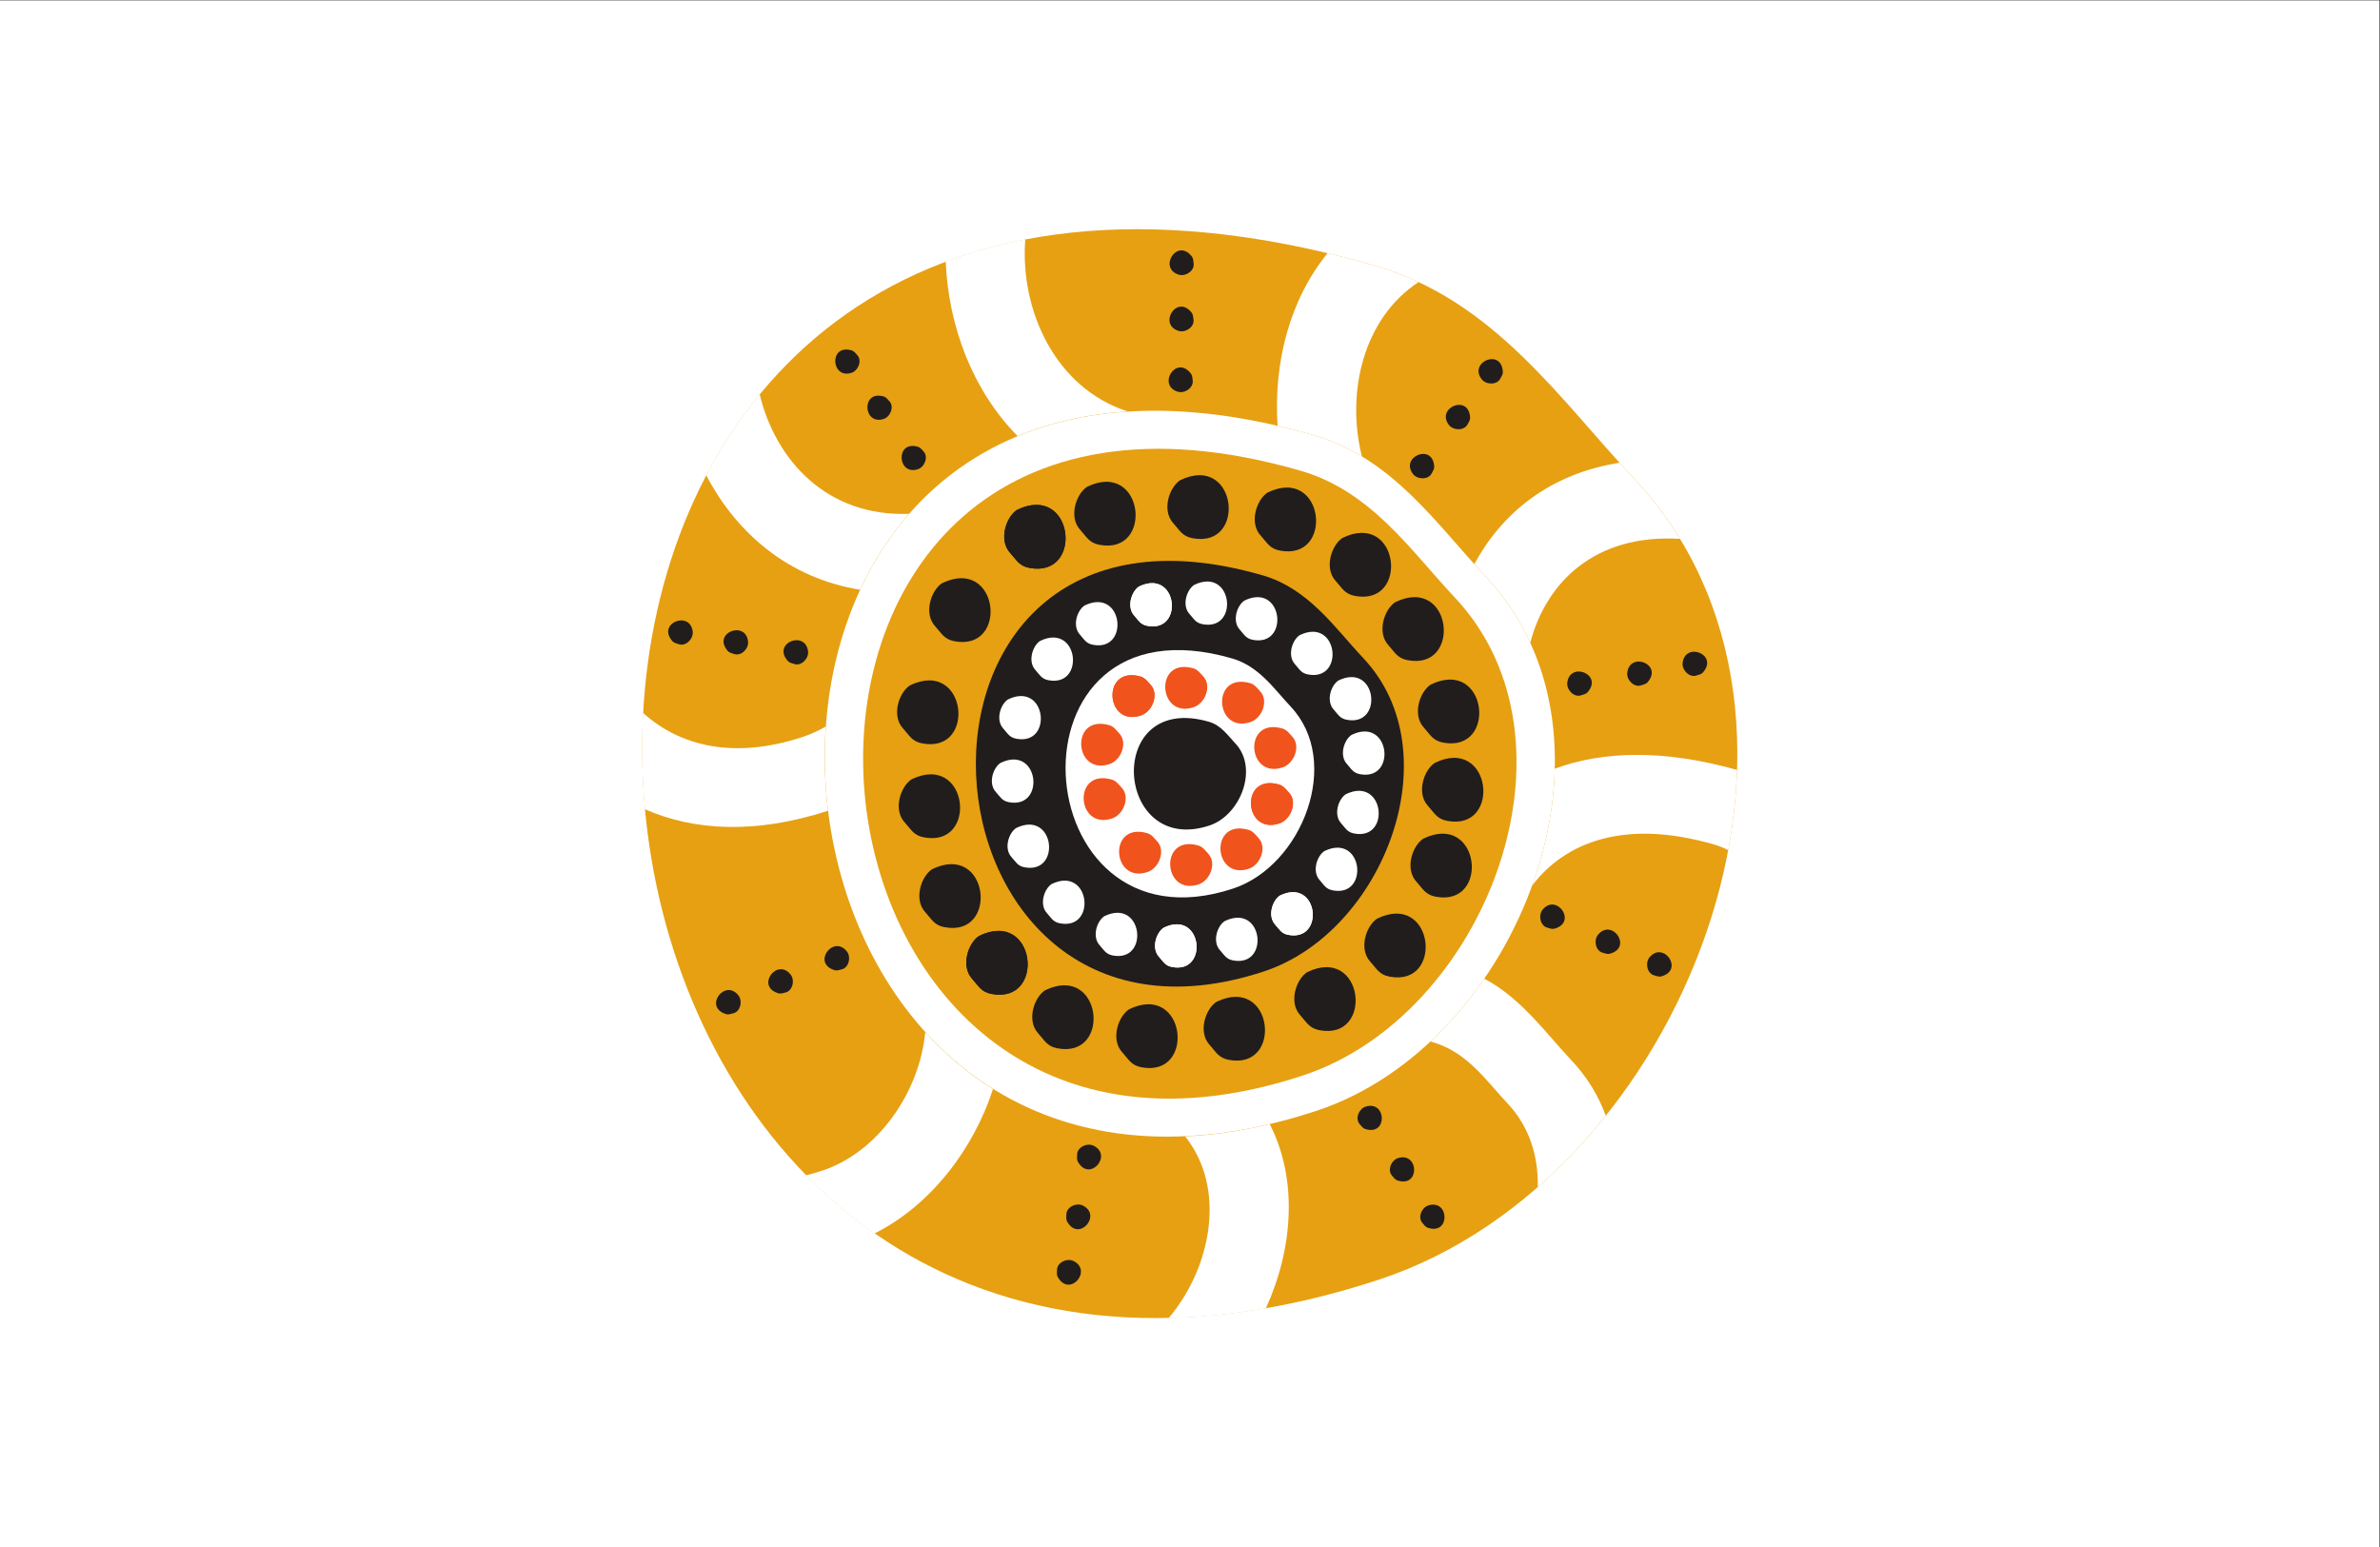 <?xml version="1.0" encoding="UTF-8" standalone="no"?>
<!-- Created with Inkscape (http://www.inkscape.org/) -->

<svg
   version="1.1"
   id="svg2"
   width="1333.333"
   height="866.667"
   viewBox="0 0 1333.333 866.667"
   sodipodi:docname="aborg14.eps"
   xmlns:inkscape="http://www.inkscape.org/namespaces/inkscape"
   xmlns:sodipodi="http://sodipodi.sourceforge.net/DTD/sodipodi-0.dtd"
   xmlns="http://www.w3.org/2000/svg"
   xmlns:svg="http://www.w3.org/2000/svg">
  <rect x="0" y="0" width="1333.333" height="866.667" fill="#333333" stroke="none"/>
  <defs
     id="defs6" />
  <sodipodi:namedview
     id="namedview4"
     pagecolor="#ffffff"
     bordercolor="#000000"
     borderopacity="0.25"
     inkscape:showpageshadow="2"
     inkscape:pageopacity="0.0"
     inkscape:pagecheckerboard="0"
     inkscape:deskcolor="#d1d1d1" />
  <g
     id="g8"
     inkscape:groupmode="layer"
     inkscape:label="ink_ext_XXXXXX"
     transform="matrix(1.333,0,0,-1.333,0,866.667)">
    <g
       id="g10"
       transform="scale(0.1)">
      <path
         d="M 10000,0 H 0 V 6500 H 10000 V 0"
         style="fill:#ffffff;fill-opacity:1;fill-rule:evenodd;stroke:none"
         id="path12" />
      <path
         d="m 5000.39,5529.97 c -3206.98,239.93 -2926.9,-4733.251 0,-4563.638 v 761.098 c -1950.94,-112.76 -2137.61,3202.11 0,3042.46 z M 6863.78,4494.79 c -302.02,320.26 -584.68,745.05 -1080.51,888.74 -281.07,81.48 -541.62,128.39 -782.88,146.44 v -760.08 c 160.91,-12.02 334.69,-43.29 522.18,-97.64 330.55,-95.79 519.01,-378.99 720.33,-592.5 642.67,-681.49 142.52,-1964.69 -709.9,-2246.56 -190.08,-62.87 -367.48,-96.21 -532.61,-105.76 V 966.332 c 247.58,14.359 513.55,64.378 798.53,158.618 1278.64,422.82 2028.84,2347.6 1064.86,3369.84"
         style="fill:#e6a012;fill-opacity:1;fill-rule:evenodd;stroke:none"
         id="path14" />
      <path
         d="m 6112.36,3992.49 c -180.18,191.06 -348.81,444.48 -644.61,530.2 -2585.26,749.46 -2321.6,-3311.38 9.34,-2540.58 762.79,252.25 1210.35,1400.53 635.27,2010.38"
         style="fill:#e6a012;fill-opacity:1;fill-rule:evenodd;stroke:none"
         id="path16" />
      <path
         d="m 5729.05,3736.26 c -118.03,125.16 -228.48,291.16 -422.25,347.3 -1693.49,490.95 -1520.77,-2169.14 6.13,-1664.22 499.67,165.26 792.84,917.43 416.12,1316.92"
         style="fill:#211d1d;fill-opacity:1;fill-rule:evenodd;stroke:none"
         id="path18" />
      <path
         d="m 5424.1,3532.41 c -68.57,72.72 -132.75,169.16 -245.34,201.79 -983.99,285.25 -883.64,-1260.36 3.55,-966.97 290.33,96.01 460.69,533.06 241.79,765.18"
         style="fill:#ffffff;fill-opacity:1;fill-rule:evenodd;stroke:none"
         id="path20" />
      <path
         d="m 5191.86,3377.15 c -30.91,32.79 -59.85,76.28 -110.63,90.99 -443.66,128.62 -398.41,-568.26 1.61,-435.99 130.92,43.29 207.72,240.35 109.02,345"
         style="fill:#211d1d;fill-opacity:1;fill-rule:evenodd;stroke:none"
         id="path22" />
      <path
         d="m 4835.43,3623.97 c -11.58,12.3 -22.44,28.61 -41.47,34.12 -166.38,48.23 -149.41,-213.1 0.6,-163.5 49.1,16.24 77.88,90.13 40.87,129.38"
         style="fill:#f1531c;fill-opacity:1;fill-rule:evenodd;stroke:none"
         id="path24" />
      <path
         d="m 4835.43,3623.97 c -11.58,12.3 -22.44,28.61 -41.47,34.12 -166.38,48.23 -149.41,-213.1 0.6,-163.5 49.1,16.24 77.88,90.13 40.87,129.38"
         style="fill:#f1531c;fill-opacity:1;fill-rule:evenodd;stroke:none"
         id="path26" />
      <path
         d="m 3602.66,5009.57 c -6.69,7.09 -12.95,16.5 -23.94,19.69 -96.04,27.84 -86.24,-123.01 0.34,-94.38 28.33,9.38 44.96,52.03 23.6,74.69"
         style="fill:#211d1d;fill-opacity:1;fill-rule:evenodd;stroke:none"
         id="path28" />
      <path
         d="m 5015.98,5158.45 c -1.42,9.65 -1.15,20.96 -8.34,29.86 -62.67,77.9 -141.21,-51.28 -53.85,-77.5 28.59,-8.58 66.67,16.82 62.19,47.64 z m -3.48,-255.51 c -1.41,9.65 -1.13,20.97 -8.32,29.87 -62.68,77.9 -141.21,-51.28 -53.85,-77.49 28.59,-8.58 66.67,16.81 62.17,47.62 z m 4.09,491.85 c -1.41,9.65 -1.13,20.96 -8.31,29.86 -62.68,77.91 -141.21,-51.28 -53.85,-77.5 28.57,-8.57 66.67,16.82 62.16,47.64 v 0"
         style="fill:#211d1d;fill-opacity:1;fill-rule:evenodd;stroke:none"
         id="path30" />
      <path
         d="m 6167.9,4718.23 c 4.43,8.68 11.21,17.74 10.52,29.15 -5.91,99.82 -144.77,40.08 -88.8,-31.92 18.32,-23.56 64.09,-24.95 78.28,2.77 z m -150.95,-206.17 c 4.43,8.68 11.21,17.73 10.54,29.16 -5.92,99.81 -144.8,40.07 -88.81,-31.94 18.31,-23.55 64.07,-24.94 78.27,2.78 z m 288.47,398.38 c 4.45,8.69 11.23,17.73 10.54,29.16 -5.91,99.8 -144.77,40.07 -88.81,-31.93 18.31,-23.56 64.08,-24.95 78.27,2.77 v 0"
         style="fill:#211d1d;fill-opacity:1;fill-rule:evenodd;stroke:none"
         id="path32" />
      <path
         d="m 6896.78,3621.22 c 9.25,3.11 20.43,4.85 27.91,13.48 65.56,75.51 -75.47,129.89 -85.8,39.28 -3.37,-29.65 28.37,-62.64 57.89,-52.76 z m -252.07,-41.86 c 9.25,3.11 20.43,4.84 27.93,13.48 65.56,75.51 -75.49,129.89 -85.82,39.27 -3.38,-29.65 28.37,-62.64 57.89,-52.75 z m 484.79,83.14 c 9.25,3.1 20.43,4.84 27.91,13.47 65.58,75.51 -75.47,129.89 -85.8,39.28 -3.37,-29.65 28.37,-62.64 57.89,-52.75 v 0"
         style="fill:#211d1d;fill-opacity:1;fill-rule:evenodd;stroke:none"
         id="path34" />
      <path
         d="m 3301.37,2330.51 c -9.5,-2.22 -19.9,-6.63 -30.83,-3.24 -95.49,29.64 -4.26,150.16 52.26,78.58 18.48,-23.43 8.88,-68.18 -21.43,-75.34 z m 236.31,97.22 c -9.49,-2.23 -19.91,-6.64 -30.83,-3.25 -95.5,29.64 -4.26,150.16 52.25,78.58 18.49,-23.43 8.89,-68.18 -21.42,-75.33 z M 3081.83,2243 c -9.49,-2.25 -19.9,-6.66 -30.83,-3.25 -95.5,29.62 -4.27,150.16 52.25,78.58 18.5,-23.43 8.89,-68.18 -21.42,-75.33 v 0"
         style="fill:#211d1d;fill-opacity:1;fill-rule:evenodd;stroke:none"
         id="path36" />
      <path
         d="m 3086.1,3752.85 c -9.24,3.1 -20.42,4.83 -27.92,13.48 -65.55,75.5 75.5,129.88 85.82,39.26 3.37,-29.64 -28.37,-62.63 -57.9,-52.74 z m 252.07,-41.87 c -9.24,3.11 -20.43,4.83 -27.92,13.48 -65.56,75.5 75.5,129.88 85.81,39.26 3.38,-29.64 -28.36,-62.63 -57.89,-52.74 z m -484.79,83.14 c -9.24,3.1 -20.42,4.83 -27.91,13.48 -65.56,75.5 75.49,129.88 85.81,39.26 3.37,-29.64 -28.36,-62.63 -57.9,-52.74 v 0"
         style="fill:#211d1d;fill-opacity:1;fill-rule:evenodd;stroke:none"
         id="path38" />
      <path
         d="m 6735.21,2497.71 c 9.43,-2.56 19.67,-7.32 30.71,-4.32 96.47,26.31 9.48,149.93 -49.49,80.37 -19.3,-22.78 -11.25,-67.84 18.78,-76.05 z m -232.79,105.37 c 9.43,-2.56 19.69,-7.32 30.73,-4.32 96.45,26.3 9.46,149.93 -49.51,80.35 -19.28,-22.76 -11.25,-67.82 18.78,-76.03 z m 449.16,-200.48 c 9.41,-2.56 19.67,-7.32 30.71,-4.31 96.47,26.29 9.48,149.94 -49.49,80.36 -19.3,-22.78 -11.25,-67.84 18.78,-76.05 v 0"
         style="fill:#211d1d;fill-opacity:1;fill-rule:evenodd;stroke:none"
         id="path40" />
      <path
         d="m 5849.98,1561.05 c 6.42,-7.35 12.34,-16.99 23.19,-20.57 94.94,-31.39 90.77,119.72 3.17,94.33 -28.66,-8.33 -46.86,-50.33 -26.36,-73.76 z M 5714.2,1777.5 c 6.43,-7.32 12.35,-16.98 23.2,-20.55 94.94,-31.41 90.75,119.71 3.16,94.3 -28.65,-8.31 -46.85,-50.3 -26.36,-73.75 z m 263.55,-415.29 c 6.43,-7.35 12.34,-16.97 23.2,-20.57 94.93,-31.39 90.75,119.72 3.16,94.33 -28.66,-8.31 -46.86,-50.31 -26.36,-73.76 v 0"
         style="fill:#211d1d;fill-opacity:1;fill-rule:evenodd;stroke:none"
         id="path42" />
      <path
         d="m 4481.68,1398.26 c -0.18,-9.76 -2.3,-20.87 3.32,-30.83 49.1,-87.09 147.7,27.49 65.81,67.66 -26.8,13.14 -68.53,-5.7 -69.13,-36.83 z m 45.22,251.49 c -0.19,-9.75 -2.31,-20.87 3.32,-30.83 49.1,-87.09 147.69,27.49 65.8,67.66 -26.79,13.12 -68.52,-5.7 -69.12,-36.83 z m -84.49,-484.56 c -0.18,-9.75 -2.31,-20.85 3.32,-30.81 49.1,-87.11 147.69,27.49 65.81,67.64 -26.8,13.13 -68.53,-5.69 -69.13,-36.83 v 0"
         style="fill:#211d1d;fill-opacity:1;fill-rule:evenodd;stroke:none"
         id="path44" />
      <path
         d="m 3737.73,4815.62 c -6.69,7.1 -12.96,16.51 -23.95,19.69 -96.03,27.84 -86.24,-123 0.35,-94.37 28.34,9.37 44.96,52.02 23.6,74.68"
         style="fill:#211d1d;fill-opacity:1;fill-rule:evenodd;stroke:none"
         id="path46" />
      <path
         d="m 3881.46,4604.35 c -6.69,7.1 -12.96,16.51 -23.94,19.7 -96.04,27.84 -86.25,-123.01 0.34,-94.38 28.34,9.37 44.96,52.03 23.6,74.68"
         style="fill:#211d1d;fill-opacity:1;fill-rule:evenodd;stroke:none"
         id="path48" />
      <path
         d="m 2702.54,3505.51 c -7.34,-134.39 -4.75,-269.97 7.62,-404.86 204.46,-89.93 462.16,-106.18 769.68,-6.49 -14.38,117.69 -17.58,236.63 -9.36,353.98 -30.81,-17.76 -63.14,-32.45 -96.73,-43.55 -293.55,-97.07 -519.5,-36.14 -671.21,100.92"
         style="fill:#ffffff;fill-opacity:1;fill-rule:evenodd;stroke:none"
         id="path50" />
      <path
         d="m 2968.02,4504.39 c 127.09,-243.04 344.92,-432.16 646.54,-481.33 53.71,115.74 122.18,223.42 205.71,319.06 -345.61,-12.72 -560.52,224.95 -627.63,502.3 -86.36,-105.15 -161.18,-219.22 -224.62,-340.03"
         style="fill:#ffffff;fill-opacity:1;fill-rule:evenodd;stroke:none"
         id="path52" />
      <path
         d="m 3974.55,5402.23 c 11.19,-271.97 114.13,-543.55 302.24,-733.24 136.47,56.34 290.71,92.41 463.07,103.38 -303.02,96.96 -453.55,422.75 -431,723.39 -118.14,-22.83 -229.56,-54.31 -334.31,-93.53"
         style="fill:#ffffff;fill-opacity:1;fill-rule:evenodd;stroke:none"
         id="path54" />
      <path
         d="m 5579.51,5437.56 c -159.77,-195.73 -227.81,-462.1 -210.16,-725.18 50.04,-11.67 101.12,-25.03 153.22,-40.13 73.43,-21.28 139.85,-51.81 200.96,-88.77 -67.24,270.92 6.92,580.91 238.44,732.67 -56.45,26.45 -115.86,49.17 -178.7,67.38 -69.13,20.04 -137.06,38.03 -203.76,54.03"
         style="fill:#ffffff;fill-opacity:1;fill-rule:evenodd;stroke:none"
         id="path56" />
      <path
         d="m 6806.54,4556.83 c -292.02,-45.82 -493.72,-210.24 -610.53,-426.02 15.61,-17.37 31.22,-34.42 46.89,-51.06 79.98,-84.81 142.27,-178.94 188.37,-279.31 66.95,254.18 272,458.37 629.44,436.41 -55.35,90.82 -120.8,177.19 -196.93,257.94 -19.14,20.29 -38.2,41.01 -57.24,62.04"
         style="fill:#ffffff;fill-opacity:1;fill-rule:evenodd;stroke:none"
         id="path58" />
      <path
         d="m 6534.33,3271.12 c -4.05,-164.52 -37.36,-331.56 -95.2,-491.43 138.22,182.49 389.23,281.54 763.11,173.15 21.65,-6.28 41.91,-14.41 60.98,-24.01 20.98,112.13 33.6,224.92 37.22,336.98 -312.24,87.96 -566.73,78.85 -766.11,5.31"
         style="fill:#ffffff;fill-opacity:1;fill-rule:evenodd;stroke:none"
         id="path60" />
      <path
         d="m 6023.62,2120.89 c 143.47,-41.58 225.25,-164.48 312.63,-257.15 91.61,-97.15 129.72,-222.47 126.47,-351.32 103.25,90.49 198.97,191.37 286.04,300.25 -31.03,83.9 -78.06,162.28 -143.05,231.19 -109.01,115.61 -212.2,262.57 -367.64,344.65 -66.34,-96.43 -142.31,-185.56 -226.37,-264.23 3.97,-1.11 7.95,-2.24 11.92,-3.39"
         style="fill:#ffffff;fill-opacity:1;fill-rule:evenodd;stroke:none"
         id="path62" />
      <path
         d="m 4980.66,1725.67 c 173.86,-216.43 112.07,-549.46 -69.42,-764.049 130.78,3 267.08,16.442 408.79,41.299 114.42,250.92 135.71,541.12 16.4,774.28 -124.48,-29.57 -243.1,-46.29 -355.77,-51.53"
         style="fill:#ffffff;fill-opacity:1;fill-rule:evenodd;stroke:none"
         id="path64" />
      <path
         d="m 3387.48,1561.79 c 87.8,-89.73 183.79,-171.67 287.81,-244.21 233.21,116.96 414.39,350.05 498.03,607.03 -106.71,66.51 -201.75,147.32 -284.84,238.99 -23.43,-250.32 -196.85,-503.77 -432.06,-581.54 -23.41,-7.75 -46.38,-14.48 -68.94,-20.27"
         style="fill:#ffffff;fill-opacity:1;fill-rule:evenodd;stroke:none"
         id="path66" />
      <path
         d="m 4273.91,4358.59 c -47.21,-31.58 -77.04,-127.63 -28.96,-180.15 27.6,-30.15 37.29,-55.05 81.11,-63.43 230.73,-44.23 187.89,360.4 -52.15,243.58"
         style="fill:#211d1d;fill-opacity:1;fill-rule:evenodd;stroke:none"
         id="path68" />
      <path
         d="m 4273.91,4358.59 c -47.21,-31.58 -77.04,-127.63 -28.96,-180.15 27.6,-30.15 37.29,-55.05 81.11,-63.43 230.73,-44.23 187.89,360.4 -52.15,243.58"
         style="fill:#211d1d;fill-opacity:1;fill-rule:evenodd;stroke:none"
         id="path70" />
      <path
         d="m 4568.3,4455.57 c -47.22,-31.59 -77.04,-127.64 -28.96,-180.15 27.59,-30.16 37.29,-55.05 81.11,-63.44 230.73,-44.23 187.89,360.4 -52.15,243.59"
         style="fill:#211d1d;fill-opacity:1;fill-rule:evenodd;stroke:none"
         id="path72" />
      <path
         d="m 4959.65,4483.28 c -47.21,-31.6 -77.03,-127.64 -28.95,-180.16 27.58,-30.16 37.29,-55.04 81.11,-63.44 230.72,-44.22 187.89,360.42 -52.16,243.6"
         style="fill:#211d1d;fill-opacity:1;fill-rule:evenodd;stroke:none"
         id="path74" />
      <path
         d="m 5326.77,4431.33 c -47.21,-31.59 -77.03,-127.65 -28.96,-180.15 27.6,-30.17 37.29,-55.05 81.11,-63.45 230.73,-44.22 187.9,360.42 -52.15,243.6"
         style="fill:#211d1d;fill-opacity:1;fill-rule:evenodd;stroke:none"
         id="path76" />
      <path
         d="m 5641.94,4240.84 c -47.21,-31.59 -77.05,-127.63 -28.95,-180.15 27.59,-30.16 37.28,-55.05 81.1,-63.44 230.73,-44.22 187.9,360.41 -52.15,243.59"
         style="fill:#211d1d;fill-opacity:1;fill-rule:evenodd;stroke:none"
         id="path78" />
      <path
         d="m 5863.59,3970.7 c -47.21,-31.59 -77.03,-127.63 -28.95,-180.15 27.59,-30.16 37.28,-55.05 81.1,-63.45 230.73,-44.21 187.89,360.42 -52.15,243.6"
         style="fill:#211d1d;fill-opacity:1;fill-rule:evenodd;stroke:none"
         id="path80" />
      <path
         d="m 6012.51,3624.36 c -47.21,-31.59 -77.03,-127.64 -28.95,-180.15 27.6,-30.16 37.29,-55.05 81.11,-63.44 230.72,-44.22 187.89,360.41 -52.16,243.59"
         style="fill:#211d1d;fill-opacity:1;fill-rule:evenodd;stroke:none"
         id="path82" />
      <path
         d="m 6029.84,3295.34 c -47.22,-31.58 -77.04,-127.63 -28.96,-180.15 27.59,-30.14 37.29,-55.05 81.11,-63.44 230.72,-44.23 187.89,360.41 -52.15,243.59"
         style="fill:#211d1d;fill-opacity:1;fill-rule:evenodd;stroke:none"
         id="path84" />
      <path
         d="m 5981.35,2976.71 c -47.21,-31.58 -77.05,-127.63 -28.95,-180.14 27.58,-30.17 37.29,-55.05 81.09,-63.45 230.74,-44.21 187.89,360.4 -52.14,243.59"
         style="fill:#211d1d;fill-opacity:1;fill-rule:evenodd;stroke:none"
         id="path86" />
      <path
         d="m 5787.4,2640.76 c -47.22,-31.59 -77.04,-127.63 -28.97,-180.14 27.6,-30.16 37.29,-55.05 81.11,-63.44 230.73,-44.22 187.89,360.41 -52.14,243.58"
         style="fill:#211d1d;fill-opacity:1;fill-rule:evenodd;stroke:none"
         id="path88" />
      <path
         d="m 5493.01,2415.65 c -47.21,-31.58 -77.03,-127.63 -28.95,-180.16 27.6,-30.15 37.29,-55.05 81.11,-63.43 230.72,-44.23 187.89,360.4 -52.16,243.59"
         style="fill:#211d1d;fill-opacity:1;fill-rule:evenodd;stroke:none"
         id="path90" />
      <path
         d="m 5112.04,2290.97 c -47.21,-31.59 -77.03,-127.64 -28.95,-180.16 27.59,-30.14 37.28,-55.05 81.11,-63.42 230.72,-44.23 187.89,360.39 -52.16,243.58"
         style="fill:#211d1d;fill-opacity:1;fill-rule:evenodd;stroke:none"
         id="path92" />
      <path
         d="m 4744.93,2259.8 c -47.21,-31.58 -77.04,-127.65 -28.96,-180.15 27.59,-30.16 37.29,-55.06 81.11,-63.44 230.72,-44.23 187.89,360.4 -52.15,243.59"
         style="fill:#211d1d;fill-opacity:1;fill-rule:evenodd;stroke:none"
         id="path94" />
      <path
         d="m 4391.66,2339.45 c -47.21,-31.59 -77.04,-127.63 -28.95,-180.14 27.59,-30.16 37.29,-55.05 81.11,-63.44 230.72,-44.23 187.89,360.41 -52.16,243.58"
         style="fill:#211d1d;fill-opacity:1;fill-rule:evenodd;stroke:none"
         id="path96" />
      <path
         d="m 4114.6,2568.04 c -47.22,-31.59 -77.04,-127.64 -28.96,-180.14 27.58,-30.16 37.29,-55.07 81.11,-63.46 230.72,-44.21 187.89,360.41 -52.15,243.6"
         style="fill:#211d1d;fill-opacity:1;fill-rule:evenodd;stroke:none"
         id="path98" />
      <path
         d="m 4114.6,2568.04 c -47.22,-31.59 -77.04,-127.64 -28.96,-180.14 27.58,-30.16 37.29,-55.07 81.11,-63.46 230.72,-44.21 187.89,360.41 -52.15,243.6"
         style="fill:#211d1d;fill-opacity:1;fill-rule:evenodd;stroke:none"
         id="path100" />
      <path
         d="m 3917.19,2848.57 c -47.22,-31.59 -77.05,-127.64 -28.96,-180.16 27.59,-30.14 37.29,-55.05 81.1,-63.42 230.72,-44.23 187.89,360.39 -52.14,243.58"
         style="fill:#211d1d;fill-opacity:1;fill-rule:evenodd;stroke:none"
         id="path102" />
      <path
         d="m 3830.6,3226.08 c -47.21,-31.59 -77.03,-127.63 -28.96,-180.16 27.59,-30.15 37.29,-55.05 81.12,-63.43 230.71,-44.23 187.88,360.4 -52.16,243.59"
         style="fill:#211d1d;fill-opacity:1;fill-rule:evenodd;stroke:none"
         id="path104" />
      <path
         d="m 3823.67,3620.9 c -47.21,-31.59 -77.03,-127.64 -28.95,-180.15 27.59,-30.16 37.29,-55.05 81.11,-63.44 230.72,-44.23 187.89,360.41 -52.16,243.59"
         style="fill:#211d1d;fill-opacity:1;fill-rule:evenodd;stroke:none"
         id="path106" />
      <path
         d="m 3958.75,4050.35 c -47.21,-31.58 -77.04,-127.63 -28.97,-180.15 27.61,-30.15 37.3,-55.05 81.11,-63.43 230.73,-44.23 187.9,360.4 -52.14,243.58"
         style="fill:#211d1d;fill-opacity:1;fill-rule:evenodd;stroke:none"
         id="path108" />
      <path
         d="m 4370.98,3807.85 c -31.97,-21.4 -52.19,-86.46 -19.62,-122.03 18.7,-20.43 25.27,-37.29 54.95,-42.98 156.3,-29.96 127.28,244.15 -35.33,165.01"
         style="fill:#ffffff;fill-opacity:1;fill-rule:evenodd;stroke:none"
         id="path110" />
      <path
         d="m 4558,3956.78 c -31.98,-21.4 -52.18,-86.47 -19.62,-122.04 18.7,-20.43 25.27,-37.3 54.96,-42.98 156.28,-29.95 127.27,244.15 -35.34,165.02"
         style="fill:#ffffff;fill-opacity:1;fill-rule:evenodd;stroke:none"
         id="path112" />
      <path
         d="m 4786.58,4036.43 c -31.98,-21.4 -52.18,-86.46 -19.61,-122.04 18.69,-20.42 25.26,-37.28 54.93,-42.97 156.31,-29.96 127.3,244.14 -35.32,165.01"
         style="fill:#ffffff;fill-opacity:1;fill-rule:evenodd;stroke:none"
         id="path114" />
      <path
         d="m 4786.58,4036.43 c -31.98,-21.4 -52.18,-86.46 -19.61,-122.04 18.69,-20.42 25.26,-37.28 54.93,-42.97 156.31,-29.96 127.3,244.14 -35.32,165.01"
         style="fill:#ffffff;fill-opacity:1;fill-rule:evenodd;stroke:none"
         id="path116" />
      <path
         d="m 5018.62,4043.36 c -31.99,-21.4 -52.19,-86.47 -19.61,-122.04 18.7,-20.43 25.26,-37.29 54.94,-42.97 156.31,-29.96 127.28,244.14 -35.33,165.01"
         style="fill:#ffffff;fill-opacity:1;fill-rule:evenodd;stroke:none"
         id="path118" />
      <path
         d="m 5229.89,3977.55 c -31.97,-21.39 -52.17,-86.46 -19.61,-122.04 18.69,-20.42 25.26,-37.29 54.94,-42.97 156.31,-29.95 127.28,244.15 -35.33,165.01"
         style="fill:#ffffff;fill-opacity:1;fill-rule:evenodd;stroke:none"
         id="path120" />
      <path
         d="m 5461.94,3832.09 c -31.99,-21.4 -52.19,-86.46 -19.61,-122.03 18.68,-20.43 25.26,-37.3 54.94,-42.98 156.29,-29.96 127.28,244.15 -35.33,165.01"
         style="fill:#ffffff;fill-opacity:1;fill-rule:evenodd;stroke:none"
         id="path122" />
      <path
         d="m 5624.71,3641.61 c -31.98,-21.39 -52.17,-86.46 -19.62,-122.04 18.7,-20.43 25.27,-37.29 54.96,-42.97 156.29,-29.97 127.27,244.14 -35.34,165.01"
         style="fill:#ffffff;fill-opacity:1;fill-rule:evenodd;stroke:none"
         id="path124" />
      <path
         d="m 5680.13,3413.03 c -31.97,-21.4 -52.19,-86.47 -19.62,-122.04 18.7,-20.43 25.27,-37.3 54.95,-42.98 156.3,-29.94 127.28,244.15 -35.33,165.02"
         style="fill:#ffffff;fill-opacity:1;fill-rule:evenodd;stroke:none"
         id="path126" />
      <path
         d="m 5655.89,3163.67 c -31.98,-21.4 -52.19,-86.46 -19.62,-122.04 18.7,-20.43 25.27,-37.29 54.95,-42.97 156.28,-29.96 127.28,244.14 -35.33,165.01"
         style="fill:#ffffff;fill-opacity:1;fill-rule:evenodd;stroke:none"
         id="path128" />
      <path
         d="m 5565.84,2924.7 c -31.99,-21.4 -52.19,-86.48 -19.61,-122.04 18.68,-20.42 25.25,-37.3 54.94,-42.97 156.29,-29.96 127.28,244.14 -35.33,165.01"
         style="fill:#ffffff;fill-opacity:1;fill-rule:evenodd;stroke:none"
         id="path130" />
      <path
         d="m 5378.82,2737.67 c -31.98,-21.4 -52.19,-86.46 -19.62,-122.03 18.7,-20.43 25.27,-37.29 54.95,-42.98 156.3,-29.96 127.28,244.14 -35.33,165.01"
         style="fill:#ffffff;fill-opacity:1;fill-rule:evenodd;stroke:none"
         id="path132" />
      <path
         d="m 5378.82,2737.67 c -31.98,-21.4 -52.19,-86.46 -19.62,-122.03 18.7,-20.43 25.27,-37.29 54.95,-42.98 156.3,-29.96 127.28,244.14 -35.33,165.01"
         style="fill:#ffffff;fill-opacity:1;fill-rule:evenodd;stroke:none"
         id="path134" />
      <path
         d="m 5146.77,2630.31 c -31.97,-21.4 -52.17,-86.46 -19.62,-122.04 18.7,-20.42 25.27,-37.29 54.95,-42.97 156.3,-29.96 127.28,244.14 -35.33,165.01"
         style="fill:#ffffff;fill-opacity:1;fill-rule:evenodd;stroke:none"
         id="path136" />
      <path
         d="m 4890.48,2602.59 c -31.97,-21.38 -52.19,-86.46 -19.6,-122.02 18.68,-20.43 25.25,-37.31 54.93,-42.97 156.3,-29.96 127.28,244.14 -35.33,164.99"
         style="fill:#ffffff;fill-opacity:1;fill-rule:evenodd;stroke:none"
         id="path138" />
      <path
         d="m 4890.48,2602.59 c -31.97,-21.38 -52.19,-86.46 -19.6,-122.02 18.68,-20.43 25.25,-37.31 54.93,-42.97 156.3,-29.96 127.28,244.14 -35.33,164.99"
         style="fill:#ffffff;fill-opacity:1;fill-rule:evenodd;stroke:none"
         id="path140" />
      <path
         d="m 4641.12,2651.09 c -31.98,-21.4 -52.18,-86.46 -19.62,-122.04 18.7,-20.42 25.27,-37.29 54.95,-42.97 156.3,-29.96 127.29,244.14 -35.33,165.01"
         style="fill:#ffffff;fill-opacity:1;fill-rule:evenodd;stroke:none"
         id="path142" />
      <path
         d="m 4419.47,2786.15 c -31.98,-21.39 -52.19,-86.46 -19.61,-122.03 18.68,-20.43 25.25,-37.29 54.94,-42.97 156.3,-29.97 127.28,244.14 -35.33,165"
         style="fill:#ffffff;fill-opacity:1;fill-rule:evenodd;stroke:none"
         id="path144" />
      <path
         d="m 4270.55,3021.66 c -31.99,-21.39 -52.19,-86.46 -19.63,-122.03 18.7,-20.43 25.27,-37.29 54.95,-42.98 156.3,-29.96 127.28,244.15 -35.32,165.01"
         style="fill:#ffffff;fill-opacity:1;fill-rule:evenodd;stroke:none"
         id="path146" />
      <path
         d="m 4204.74,3295.27 c -31.98,-21.4 -52.19,-86.46 -19.62,-122.03 18.7,-20.43 25.26,-37.29 54.95,-42.98 156.29,-29.96 127.27,244.15 -35.33,165.01"
         style="fill:#ffffff;fill-opacity:1;fill-rule:evenodd;stroke:none"
         id="path148" />
      <path
         d="m 4235.91,3561.95 c -31.98,-21.4 -52.19,-86.47 -19.62,-122.03 18.7,-20.43 25.26,-37.3 54.95,-42.98 156.29,-29.96 127.28,244.15 -35.33,165.01"
         style="fill:#ffffff;fill-opacity:1;fill-rule:evenodd;stroke:none"
         id="path150" />
      <path
         d="m 5057.09,3658.6 c -11.59,12.31 -22.45,28.61 -41.48,34.12 -166.37,48.23 -149.41,-213.1 0.6,-163.49 49.1,16.23 77.89,90.13 40.88,129.37"
         style="fill:#f1531c;fill-opacity:1;fill-rule:evenodd;stroke:none"
         id="path152" />
      <path
         d="m 5296.07,3596.27 c -11.6,12.29 -22.45,28.6 -41.5,34.12 -166.37,48.22 -149.4,-213.11 0.61,-163.5 49.09,16.23 77.89,90.13 40.89,129.38"
         style="fill:#f1531c;fill-opacity:1;fill-rule:evenodd;stroke:none"
         id="path154" />
      <path
         d="m 5431.13,3405.78 c -11.58,12.3 -22.44,28.6 -41.49,34.12 -166.37,48.23 -149.4,-213.1 0.62,-163.5 49.08,16.23 77.89,90.13 40.87,129.38"
         style="fill:#f1531c;fill-opacity:1;fill-rule:evenodd;stroke:none"
         id="path156" />
      <path
         d="m 5417.29,3170.27 c -11.6,12.31 -22.46,28.6 -41.49,34.13 -166.37,48.23 -149.4,-213.1 0.6,-163.51 49.08,16.24 77.9,90.13 40.89,129.38"
         style="fill:#f1531c;fill-opacity:1;fill-rule:evenodd;stroke:none"
         id="path158" />
      <path
         d="m 5417.29,3170.27 c -11.6,12.31 -22.46,28.6 -41.49,34.13 -166.37,48.23 -149.4,-213.1 0.6,-163.51 49.08,16.24 77.9,90.13 40.89,129.38"
         style="fill:#f1531c;fill-opacity:1;fill-rule:evenodd;stroke:none"
         id="path160" />
      <path
         d="m 5289.13,2979.78 c -11.58,12.31 -22.44,28.61 -41.48,34.13 -166.37,48.24 -149.4,-213.1 0.61,-163.51 49.08,16.25 77.89,90.14 40.87,129.38"
         style="fill:#f1531c;fill-opacity:1;fill-rule:evenodd;stroke:none"
         id="path162" />
      <path
         d="m 5077.88,2913.98 c -11.6,12.31 -22.46,28.6 -41.49,34.13 -166.37,48.23 -149.41,-213.1 0.6,-163.51 49.08,16.24 77.89,90.13 40.89,129.38"
         style="fill:#f1531c;fill-opacity:1;fill-rule:evenodd;stroke:none"
         id="path164" />
      <path
         d="m 4863.15,2965.92 c -11.6,12.31 -22.46,28.62 -41.49,34.13 -166.37,48.24 -149.4,-213.1 0.6,-163.49 49.08,16.23 77.9,90.13 40.89,129.36"
         style="fill:#f1531c;fill-opacity:1;fill-rule:evenodd;stroke:none"
         id="path166" />
      <path
         d="m 4714.21,3191.05 c -11.59,12.29 -22.44,28.61 -41.47,34.13 -166.38,48.23 -149.41,-213.1 0.59,-163.51 49.09,16.25 77.9,90.13 40.88,129.38"
         style="fill:#f1531c;fill-opacity:1;fill-rule:evenodd;stroke:none"
         id="path168" />
      <path
         d="m 4703.82,3419.64 c -11.59,12.29 -22.44,28.6 -41.47,34.11 -166.38,48.24 -149.41,-213.1 0.6,-163.5 49.08,16.23 77.89,90.13 40.87,129.39"
         style="fill:#f1531c;fill-opacity:1;fill-rule:evenodd;stroke:none"
         id="path170" />
    </g>
  </g>
</svg>
